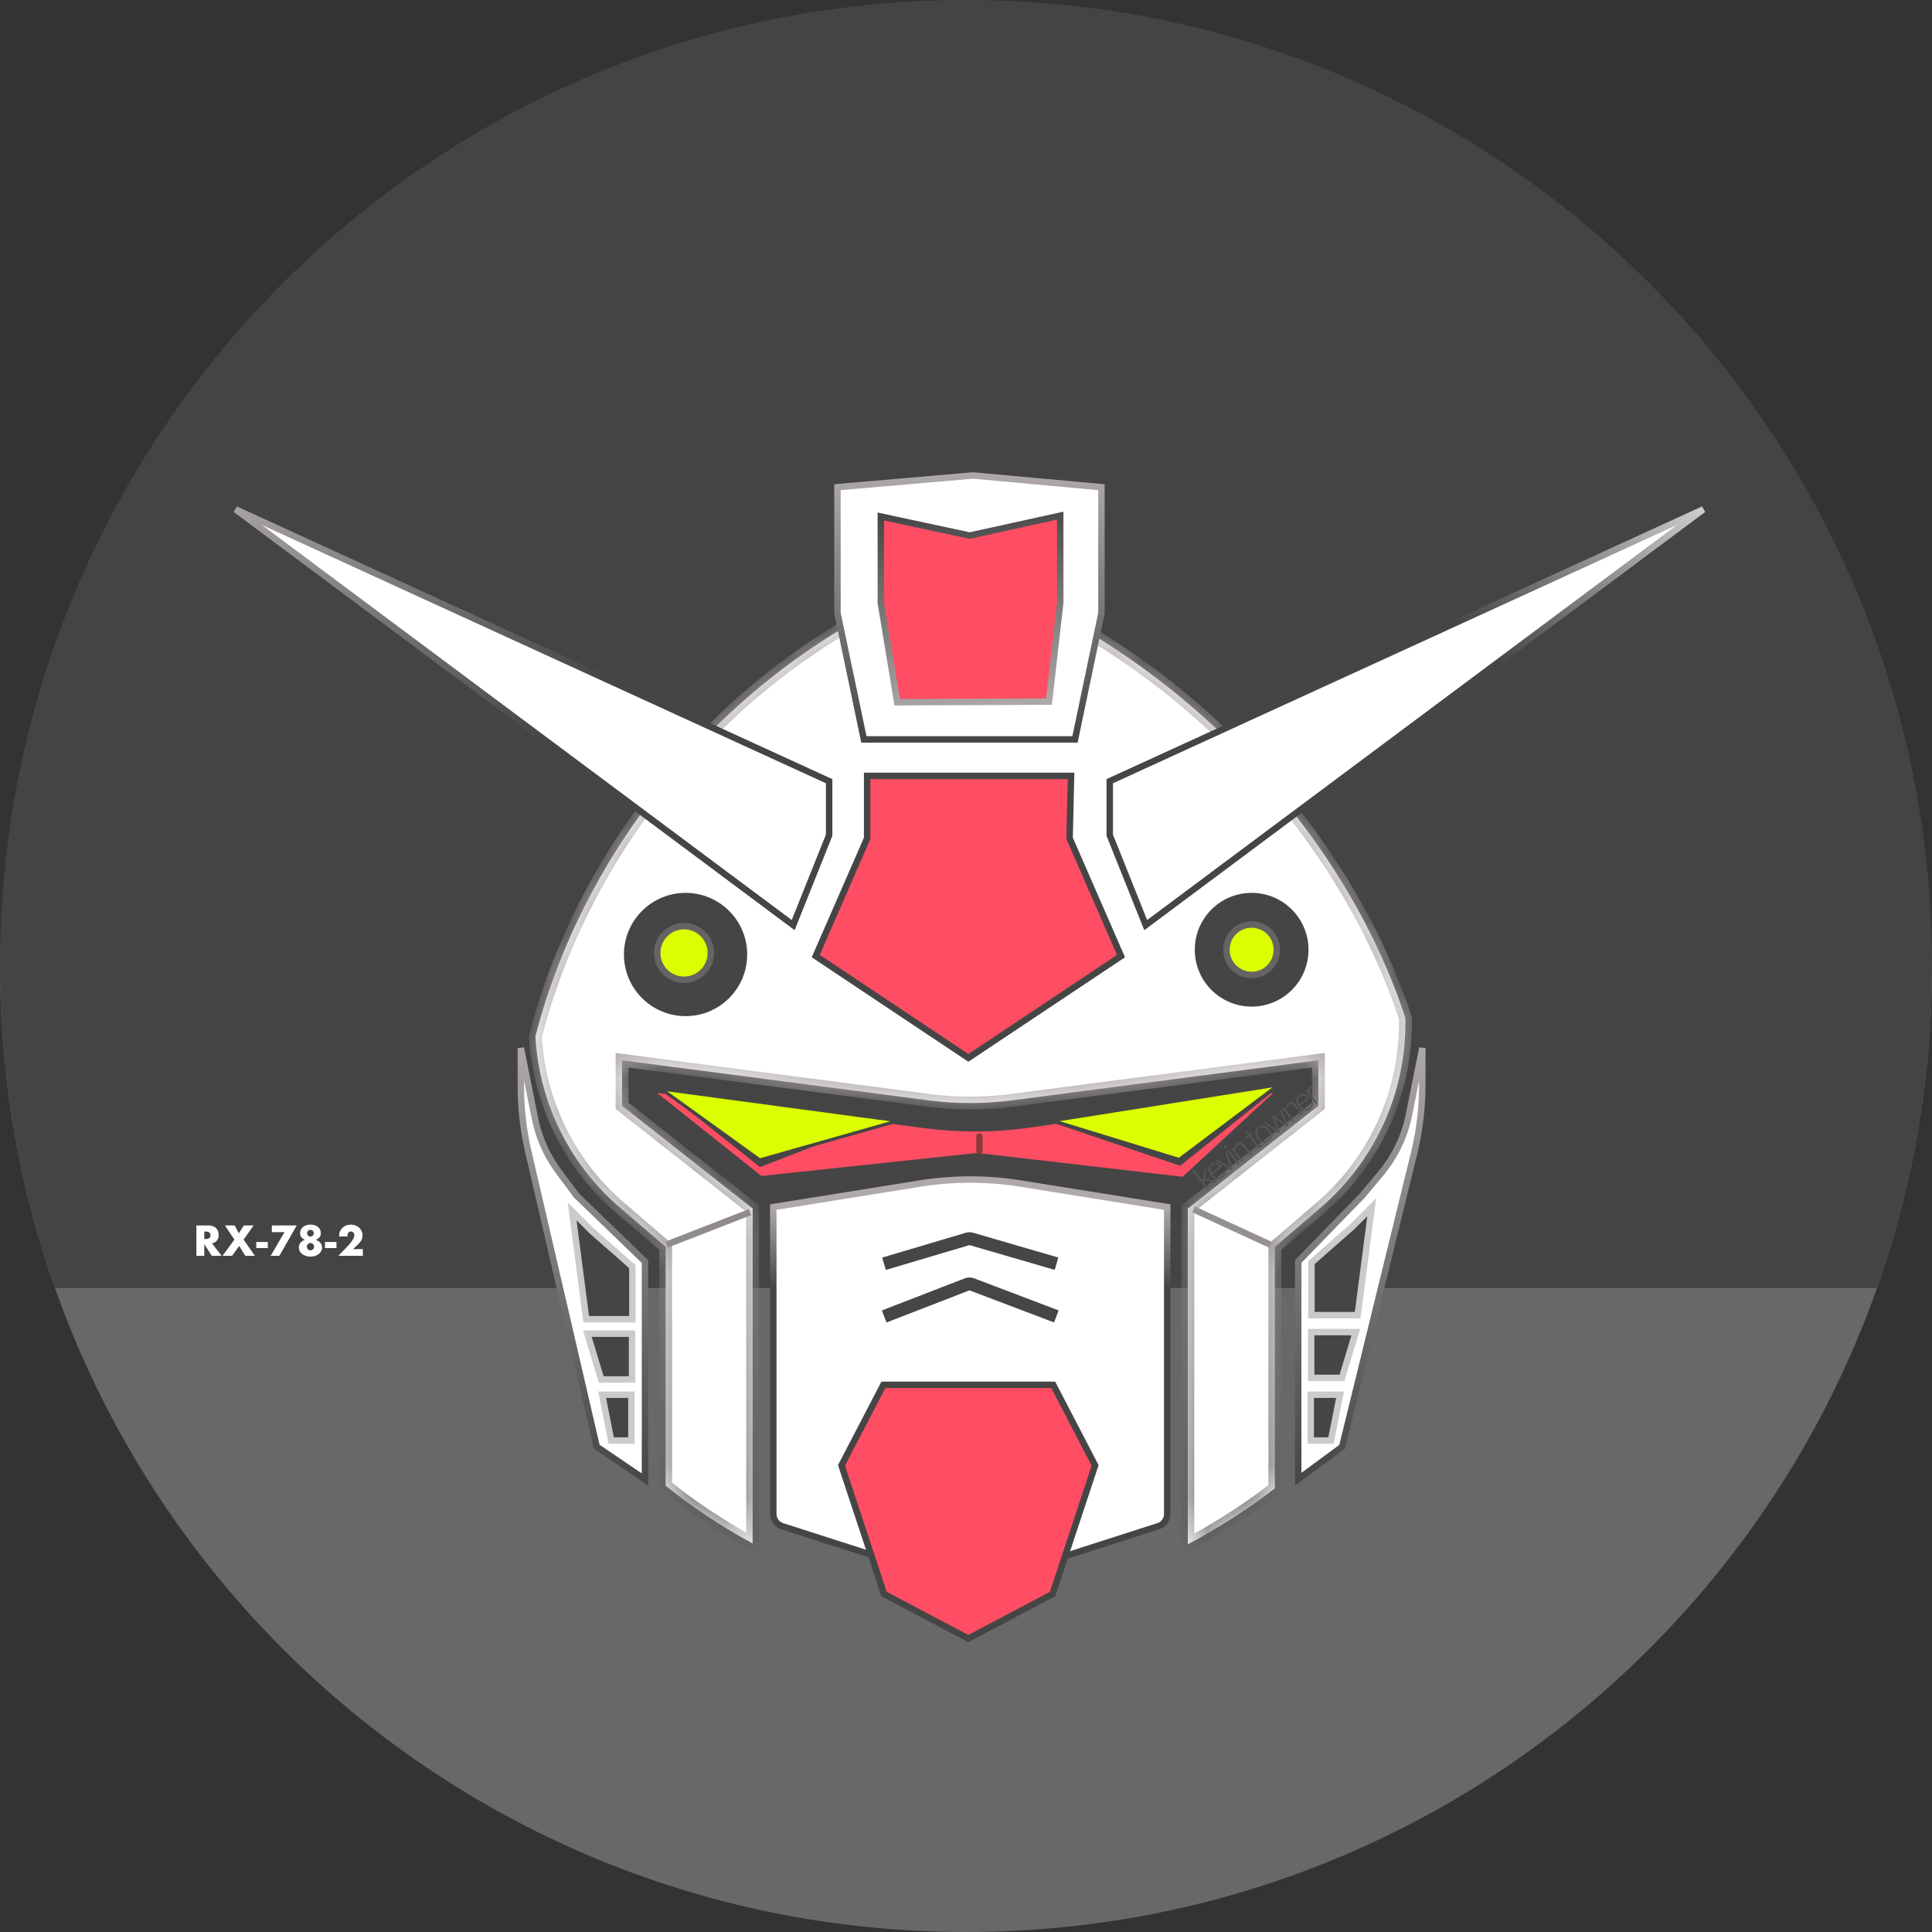 <svg width="60" height="60" viewBox="0 0 60 60" fill="none" xmlns="http://www.w3.org/2000/svg">
<rect x="0" y="0" width="60" height="60" fill="#333333" stroke="none"/>
<path fill-rule="evenodd" clip-rule="evenodd" d="M30 60C46.569 60 60 46.569 60 30H0C0 46.569 13.431 60 30 60Z" fill="#686868"/>
<path fill-rule="evenodd" clip-rule="evenodd" d="M58.293 40C59.398 36.872 60 33.506 60 30C60 13.431 46.569 0 30 0C13.431 0 0 13.431 0 30C0 33.506 0.602 36.872 1.707 40H58.293Z" fill="#444444"/>
<mask id="path-3-inside-1" fill="white">
<path fill-rule="evenodd" clip-rule="evenodd" d="M43.647 31.618V31.771C43.647 33.977 42.683 36.072 41.008 37.508L39.592 38.722V45.672V46.222C38.789 46.847 37.888 47.427 36.889 47.962V37.531L40.944 34.342V32.928L31.428 34.172C30.567 34.285 29.696 34.285 28.835 34.172L19.319 32.928V34.342L23.374 37.531V47.936C22.368 47.385 21.467 46.786 20.671 46.14V45.671V38.72L19.255 37.507C17.686 36.162 16.741 34.238 16.628 32.187C18.134 26.32 22.686 20.361 29.861 17.752C36.803 20.277 41.781 25.938 43.647 31.618Z"/>
</mask>
<path fill-rule="evenodd" clip-rule="evenodd" d="M43.647 31.618V31.771C43.647 33.977 42.683 36.072 41.008 37.508L39.592 38.722V45.672V46.222C38.789 46.847 37.888 47.427 36.889 47.962V37.531L40.944 34.342V32.928L31.428 34.172C30.567 34.285 29.696 34.285 28.835 34.172L19.319 32.928V34.342L23.374 37.531V47.936C22.368 47.385 21.467 46.786 20.671 46.14V45.671V38.72L19.255 37.507C17.686 36.162 16.741 34.238 16.628 32.187C18.134 26.32 22.686 20.361 29.861 17.752C36.803 20.277 41.781 25.938 43.647 31.618Z" fill="white"/>
<path d="M43.647 31.618H43.847V31.586L43.837 31.555L43.647 31.618ZM41.008 37.508L40.878 37.356L40.878 37.356L41.008 37.508ZM39.592 38.722L39.462 38.57L39.392 38.63V38.722H39.592ZM39.592 46.222L39.715 46.38L39.792 46.32V46.222H39.592ZM36.889 47.962H36.689V48.297L36.984 48.139L36.889 47.962ZM36.889 37.531L36.766 37.373L36.689 37.434V37.531H36.889ZM40.944 34.342L41.068 34.499L41.144 34.439V34.342H40.944ZM40.944 32.928H41.144V32.7L40.918 32.73L40.944 32.928ZM31.428 34.172L31.402 33.974L31.402 33.974L31.428 34.172ZM28.835 34.172L28.809 34.371L28.809 34.371L28.835 34.172ZM19.319 32.928L19.345 32.73L19.119 32.7V32.928H19.319ZM19.319 34.342H19.119V34.439L19.196 34.499L19.319 34.342ZM23.374 37.531H23.574V37.434L23.497 37.373L23.374 37.531ZM23.374 47.936L23.278 48.111L23.574 48.273V47.936H23.374ZM20.671 46.14H20.471V46.235L20.545 46.295L20.671 46.14ZM20.671 38.72H20.871V38.628L20.801 38.568L20.671 38.72ZM19.255 37.507L19.125 37.658L19.125 37.658L19.255 37.507ZM16.628 32.187L16.434 32.138L16.426 32.168L16.428 32.199L16.628 32.187ZM29.861 17.752L29.929 17.564L29.861 17.539L29.792 17.564L29.861 17.752ZM43.447 31.618V31.771H43.847V31.618H43.447ZM43.447 31.771C43.447 33.918 42.509 35.959 40.878 37.356L41.139 37.66C42.858 36.186 43.847 34.035 43.847 31.771H43.447ZM40.878 37.356L39.462 38.57L39.723 38.873L41.139 37.66L40.878 37.356ZM39.392 38.722V45.672H39.792V38.722H39.392ZM39.392 45.672V46.222H39.792V45.672H39.392ZM39.469 46.064C38.676 46.682 37.785 47.256 36.795 47.786L36.984 48.139C37.991 47.599 38.902 47.013 39.715 46.38L39.469 46.064ZM37.089 47.962V37.531H36.689V47.962H37.089ZM37.013 37.688L41.068 34.499L40.82 34.185L36.766 37.373L37.013 37.688ZM41.144 34.342V32.928H40.744V34.342H41.144ZM40.918 32.73L31.402 33.974L31.454 34.371L40.97 33.126L40.918 32.73ZM31.402 33.974C30.559 34.084 29.704 34.084 28.861 33.974L28.809 34.371C29.687 34.486 30.576 34.486 31.454 34.371L31.402 33.974ZM28.861 33.974L19.345 32.73L19.293 33.126L28.809 34.371L28.861 33.974ZM19.119 32.928V34.342H19.519V32.928H19.119ZM19.196 34.499L23.25 37.688L23.497 37.373L19.443 34.185L19.196 34.499ZM23.174 37.531V47.936H23.574V37.531H23.174ZM23.47 47.76C22.473 47.214 21.583 46.623 20.797 45.985L20.545 46.295C21.351 46.95 22.262 47.555 23.278 48.111L23.47 47.76ZM20.871 46.14V45.671H20.471V46.14H20.871ZM20.871 45.671V38.72H20.471V45.671H20.871ZM20.801 38.568L19.385 37.355L19.125 37.658L20.541 38.872L20.801 38.568ZM19.385 37.355C17.858 36.046 16.938 34.173 16.827 32.176L16.428 32.199C16.544 34.304 17.515 36.278 19.125 37.658L19.385 37.355ZM16.821 32.237C18.313 26.428 22.822 20.524 29.929 17.94L29.792 17.564C22.55 20.198 17.955 26.212 16.434 32.138L16.821 32.237ZM29.792 17.94C36.676 20.443 41.61 26.057 43.457 31.68L43.837 31.555C41.953 25.818 36.931 20.11 29.929 17.564L29.792 17.94Z" fill="url(#paint0_linear)" mask="url(#path-3-inside-1)"/>
<path d="M31.701 36.757L36.249 37.487V47.017C36.249 47.191 36.137 47.345 35.971 47.398L30.132 49.273L24.293 47.398C24.127 47.345 24.015 47.191 24.015 47.017V37.487L28.563 36.757C29.602 36.59 30.662 36.59 31.701 36.757Z" fill="white" stroke="url(#paint1_linear)" stroke-width="0.2"/>
<path d="M32.709 43.007L34.01 45.51L32.687 49.505L30.072 50.887L27.456 49.505L26.133 45.51L27.434 43.007L30.072 43.007L32.709 43.007Z" fill="#FF4E63" stroke="#454545" stroke-width="0.2"/>
<path d="M27.645 39.19L30.051 38.476C30.087 38.465 30.127 38.465 30.163 38.475L32.619 39.19" stroke="#464646" stroke-width="0.4" stroke-linecap="square"/>
<path d="M27.645 40.812L30.036 39.886C30.082 39.869 30.133 39.868 30.179 39.886L32.619 40.812" stroke="#464646" stroke-width="0.4" stroke-linecap="square"/>
<path d="M17.897 37.119L17.902 37.126L17.907 37.132L20.031 39.179V45.946L18.532 44.93L16.406 35.762C16.253 35.103 16.176 34.428 16.176 33.752V32.548L16.613 34.731C16.732 35.326 16.981 35.886 17.342 36.373L17.897 37.119Z" fill="white" stroke="url(#paint2_linear)" stroke-width="0.2"/>
<path d="M18.672 42.841L18.241 41.419H19.629V42.841H18.672Z" fill="#454545" stroke="#CBCBCB" stroke-width="0.2"/>
<path d="M18.205 40.971L17.768 37.62L18.371 38.223L18.371 38.223L18.376 38.227L19.024 38.797L19.639 39.337V40.971H18.205Z" fill="#454545" stroke="#CBCBCB" stroke-width="0.2"/>
<path d="M18.981 44.737L18.701 43.315H19.61V44.737H18.981Z" fill="#454545" stroke="#CBCBCB" stroke-width="0.2"/>
<path d="M42.314 37.123L42.314 37.124L42.309 37.129L40.317 39.177V45.937L41.682 44.932L43.916 35.813C44.086 35.12 44.171 34.409 44.171 33.695V32.548L43.758 34.615C43.624 35.286 43.324 35.912 42.886 36.437L42.314 37.123Z" fill="white" stroke="url(#paint3_linear)" stroke-width="0.2"/>
<path d="M41.676 42.791L42.106 41.369H40.719V42.791H41.676Z" fill="#454545" stroke="#CBCBCB" stroke-width="0.2"/>
<path d="M42.163 40.844L42.6 37.493L41.997 38.096L41.997 38.096L41.992 38.1L40.728 39.211V40.844H42.163Z" fill="#454545" stroke="#CBCBCB" stroke-width="0.2"/>
<path d="M41.335 44.737L41.616 43.315H40.706V44.737H41.335Z" fill="#454545" stroke="#CBCBCB" stroke-width="0.2"/>
<circle cx="21.291" cy="29.643" r="1.914" fill="#454545"/>
<circle cx="21.243" cy="29.595" r="0.833" fill="#DBFF00" stroke="#646464" stroke-width="0.2"/>
<circle cx="38.871" cy="29.495" r="1.766" fill="#454545"/>
<circle cx="38.871" cy="29.495" r="0.783" fill="#DBFF00" stroke="#646464" stroke-width="0.2"/>
<path d="M30.355 35.908L30.344 35.907L30.333 35.908L23.616 36.624L20.223 33.922V33.814L28.694 34.934C29.789 35.079 30.898 35.074 31.991 34.917L39.704 33.816L39.704 33.927L36.762 36.65L30.355 35.908Z" fill="#FF4E63" stroke="#454545" stroke-width="0.2"/>
<path d="M20.521 33.794L27.519 34.727L23.602 36.245L20.521 33.794Z" fill="#454545"/>
<path d="M39.897 33.607L32.468 34.787L36.651 36.205L39.897 33.607Z" fill="#454545"/>
<path d="M23.595 36.024L20.533 33.817L27.895 34.805L23.595 36.024Z" fill="#DBFF00" stroke="#454545" stroke-width="0.1"/>
<path d="M36.62 36.01L39.706 33.688L32.689 34.803L36.62 36.01Z" fill="#DBFF00" stroke="#454545" stroke-width="0.1"/>
<line x1="30.418" y1="35.293" x2="30.418" y2="35.746" stroke="#893A3A" stroke-width="0.2" stroke-linecap="round"/>
<path d="M26.93 24.096L30.074 24.096L33.263 24.096L33.218 26.012L33.217 26.034L33.226 26.054L34.814 29.692L30.074 32.853L25.334 29.692L26.922 26.054L26.93 26.035V26.014V24.096Z" fill="#FF4E63" stroke="#454545" stroke-width="0.2"/>
<path d="M25.75 25.937L24.633 28.73L7.316 15.819L25.75 24.261L25.75 25.937Z" fill="white" stroke="url(#paint4_linear)" stroke-width="0.2"/>
<path d="M34.464 25.937L35.581 28.73L52.898 15.819L34.464 24.261L34.464 25.937Z" fill="white" stroke="url(#paint5_linear)" stroke-width="0.2"/>
<path d="M34.206 19.041L33.385 22.963H26.829L26.008 19.041V15.13L30.212 14.766L34.206 15.13V19.041Z" fill="white" stroke="url(#paint6_linear)" stroke-width="0.2"/>
<path d="M27.355 18.725L27.355 16.041L30.091 16.628L30.113 16.633L30.135 16.628L32.926 16.015L32.926 18.716L32.578 21.789L27.863 21.809L27.355 18.725Z" fill="#FF4E63" stroke="url(#paint7_linear)" stroke-width="0.2" stroke-linecap="round"/>
<path d="M20.8 38.614L23.2 37.68" stroke="#918C8C" stroke-width="0.2" stroke-linecap="square"/>
<path d="M39.36 38.614L37.16 37.6" stroke="#969191" stroke-width="0.2" stroke-linecap="square"/>
<path d="M37.411 36.653L37.399 36.745L37.523 36.904L37.477 36.94L37.014 36.35L37.06 36.314L37.356 36.691L37.363 36.61L37.4 36.329L37.458 36.284L37.419 36.597L37.799 36.688L37.744 36.731L37.411 36.653ZM37.959 36.574C37.924 36.602 37.885 36.618 37.843 36.623C37.8 36.628 37.759 36.621 37.719 36.603C37.679 36.584 37.643 36.556 37.613 36.517L37.6 36.5C37.569 36.46 37.548 36.418 37.538 36.374C37.529 36.33 37.531 36.288 37.544 36.248C37.558 36.208 37.58 36.175 37.613 36.15C37.663 36.11 37.717 36.096 37.773 36.108C37.83 36.119 37.882 36.154 37.928 36.214L37.949 36.239L37.652 36.472L37.659 36.481C37.696 36.528 37.74 36.557 37.792 36.567C37.843 36.577 37.89 36.566 37.931 36.534C37.955 36.515 37.973 36.493 37.985 36.47C37.997 36.446 38.003 36.418 38.003 36.386L38.049 36.386C38.053 36.461 38.023 36.524 37.959 36.574ZM37.643 36.189C37.609 36.216 37.59 36.252 37.586 36.296C37.582 36.34 37.594 36.385 37.623 36.432L37.872 36.236L37.868 36.231C37.836 36.192 37.799 36.169 37.757 36.16C37.716 36.152 37.678 36.162 37.643 36.189ZM38.21 36.263L38.06 35.811L38.108 35.774L38.278 36.312L38.241 36.341L37.759 36.047L37.806 36.01L38.21 36.263ZM38.498 36.14L38.452 36.176L38.126 35.76L38.172 35.724L38.498 36.14ZM38.023 35.646C38.016 35.637 38.014 35.628 38.014 35.617C38.015 35.607 38.021 35.598 38.03 35.59C38.04 35.583 38.05 35.58 38.061 35.581C38.071 35.583 38.08 35.588 38.087 35.596C38.093 35.605 38.096 35.615 38.095 35.625C38.094 35.636 38.089 35.645 38.079 35.652C38.069 35.66 38.059 35.663 38.049 35.661C38.039 35.66 38.03 35.655 38.023 35.646ZM38.278 35.641L38.335 35.711C38.331 35.673 38.335 35.638 38.348 35.606C38.36 35.575 38.381 35.547 38.409 35.525C38.454 35.49 38.497 35.477 38.538 35.485C38.58 35.493 38.62 35.522 38.66 35.572L38.874 35.845L38.828 35.881L38.614 35.608C38.584 35.571 38.555 35.549 38.525 35.543C38.495 35.537 38.463 35.547 38.429 35.574C38.401 35.596 38.383 35.625 38.375 35.66C38.367 35.695 38.369 35.732 38.383 35.77L38.606 36.055L38.56 36.091L38.234 35.675L38.278 35.641ZM38.72 35.122L38.804 35.228L38.89 35.161L38.919 35.199L38.833 35.266L39.05 35.543C39.069 35.566 39.086 35.58 39.103 35.585C39.12 35.59 39.139 35.584 39.158 35.569C39.166 35.563 39.177 35.552 39.193 35.536L39.224 35.572C39.215 35.586 39.201 35.601 39.18 35.617C39.148 35.642 39.118 35.651 39.09 35.644C39.061 35.637 39.032 35.615 39.005 35.58L38.787 35.302L38.711 35.362L38.681 35.325L38.758 35.265L38.674 35.158L38.72 35.122ZM39.047 35.363C39.016 35.323 38.995 35.281 38.986 35.237C38.976 35.193 38.978 35.151 38.993 35.111C39.007 35.071 39.032 35.037 39.068 35.009C39.123 34.965 39.184 34.95 39.248 34.962C39.313 34.973 39.371 35.011 39.421 35.075L39.428 35.085C39.46 35.125 39.48 35.167 39.49 35.212C39.5 35.256 39.498 35.298 39.483 35.337C39.468 35.377 39.443 35.411 39.407 35.439C39.352 35.482 39.292 35.498 39.227 35.486C39.162 35.474 39.105 35.437 39.054 35.372L39.047 35.363ZM39.103 35.34C39.142 35.389 39.187 35.42 39.238 35.432C39.288 35.444 39.335 35.433 39.377 35.4C39.418 35.368 39.439 35.326 39.44 35.274C39.441 35.221 39.42 35.169 39.38 35.117L39.373 35.108C39.348 35.076 39.319 35.052 39.287 35.035C39.254 35.017 39.222 35.01 39.189 35.012C39.156 35.014 39.126 35.026 39.099 35.048C39.058 35.08 39.037 35.122 39.037 35.175C39.036 35.227 39.056 35.279 39.097 35.331L39.103 35.34ZM39.643 35.087L39.678 35.117L39.658 35.073L39.508 34.676L39.547 34.645L39.893 34.883L39.938 34.919L39.916 34.871L39.751 34.486L39.799 34.448L40.004 34.959L39.964 34.99L39.599 34.744L39.576 34.725L39.589 34.752L39.743 35.163L39.703 35.194L39.257 34.873L39.304 34.836L39.643 35.087ZM39.867 34.395L39.924 34.465C39.919 34.427 39.924 34.392 39.937 34.361C39.949 34.329 39.97 34.302 39.998 34.28C40.042 34.245 40.085 34.231 40.127 34.239C40.168 34.247 40.209 34.276 40.248 34.326L40.462 34.599L40.417 34.635L40.203 34.362C40.173 34.325 40.144 34.303 40.114 34.297C40.084 34.291 40.052 34.302 40.018 34.328C39.99 34.351 39.971 34.379 39.963 34.415C39.956 34.449 39.958 34.486 39.971 34.525L40.195 34.809L40.149 34.845L39.823 34.429L39.867 34.395ZM40.686 34.437C40.65 34.464 40.611 34.481 40.569 34.486C40.527 34.491 40.486 34.484 40.446 34.465C40.405 34.447 40.37 34.418 40.34 34.379L40.327 34.363C40.295 34.323 40.275 34.281 40.265 34.236C40.255 34.192 40.258 34.15 40.271 34.11C40.284 34.07 40.307 34.037 40.339 34.012C40.39 33.973 40.443 33.959 40.5 33.97C40.556 33.981 40.608 34.016 40.655 34.076L40.675 34.102L40.378 34.334L40.385 34.343C40.422 34.39 40.467 34.419 40.518 34.43C40.57 34.44 40.616 34.428 40.657 34.396C40.682 34.377 40.7 34.356 40.712 34.332C40.723 34.308 40.729 34.28 40.729 34.248L40.775 34.248C40.78 34.323 40.75 34.386 40.686 34.437ZM40.37 34.051C40.335 34.078 40.316 34.114 40.312 34.158C40.308 34.202 40.321 34.247 40.349 34.294L40.599 34.099L40.595 34.093C40.562 34.054 40.525 34.031 40.484 34.023C40.443 34.014 40.405 34.024 40.37 34.051ZM40.759 33.759C40.748 33.764 40.737 33.772 40.726 33.78C40.697 33.803 40.679 33.83 40.672 33.862C40.664 33.893 40.669 33.927 40.684 33.964L40.908 34.25L40.862 34.286L40.536 33.87L40.581 33.835L40.634 33.9C40.62 33.832 40.639 33.777 40.693 33.735C40.706 33.725 40.717 33.718 40.727 33.716L40.759 33.759Z" fill="#565656"/>
<path d="M6.344 38.479H6.39C6.438 38.479 6.475 38.469 6.501 38.449C6.527 38.429 6.54 38.4 6.54 38.362C6.54 38.325 6.527 38.296 6.501 38.276C6.475 38.256 6.438 38.246 6.39 38.246H6.344V38.479ZM6.883 39H6.577L6.344 38.638V39H6.099V38.057H6.48C6.532 38.057 6.578 38.065 6.617 38.081C6.657 38.096 6.689 38.117 6.714 38.144C6.74 38.17 6.759 38.201 6.771 38.236C6.785 38.271 6.791 38.309 6.791 38.349C6.791 38.42 6.774 38.479 6.739 38.524C6.705 38.568 6.654 38.598 6.586 38.614L6.883 39ZM7.28 38.498L6.986 38.057H7.289L7.416 38.301L7.574 38.057H7.876L7.565 38.498L7.916 39H7.617L7.429 38.693L7.207 39H6.911L7.28 38.498ZM7.958 38.571H8.317V38.76H7.958V38.571ZM8.836 38.265H8.442V38.057H9.216L8.676 39H8.406L8.836 38.265ZM9.529 38.715C9.529 38.731 9.532 38.746 9.538 38.76C9.544 38.774 9.551 38.787 9.561 38.797C9.571 38.807 9.583 38.816 9.596 38.822C9.611 38.828 9.626 38.831 9.641 38.831C9.656 38.831 9.671 38.828 9.684 38.822C9.698 38.816 9.71 38.807 9.72 38.797C9.731 38.787 9.739 38.775 9.745 38.761C9.751 38.747 9.754 38.732 9.754 38.716C9.754 38.685 9.743 38.658 9.72 38.636C9.699 38.614 9.672 38.602 9.641 38.602C9.61 38.602 9.583 38.614 9.561 38.636C9.54 38.658 9.529 38.684 9.529 38.715ZM9.538 38.297C9.538 38.327 9.548 38.352 9.568 38.373C9.588 38.392 9.612 38.403 9.641 38.403C9.656 38.403 9.67 38.4 9.683 38.394C9.695 38.388 9.706 38.38 9.715 38.371C9.724 38.361 9.731 38.35 9.736 38.337C9.742 38.325 9.745 38.312 9.745 38.299C9.745 38.27 9.735 38.246 9.715 38.226C9.695 38.205 9.671 38.195 9.641 38.195C9.612 38.195 9.588 38.205 9.568 38.225C9.548 38.245 9.538 38.269 9.538 38.297ZM9.468 38.502C9.369 38.462 9.32 38.392 9.32 38.295C9.32 38.255 9.328 38.219 9.344 38.188C9.36 38.155 9.381 38.127 9.409 38.104C9.437 38.08 9.471 38.062 9.51 38.05C9.55 38.038 9.594 38.031 9.641 38.031C9.689 38.031 9.732 38.038 9.771 38.05C9.811 38.062 9.845 38.08 9.873 38.104C9.901 38.127 9.923 38.155 9.939 38.188C9.955 38.219 9.963 38.255 9.963 38.295C9.963 38.32 9.96 38.343 9.955 38.362C9.95 38.382 9.941 38.4 9.929 38.416C9.917 38.432 9.901 38.447 9.881 38.461C9.862 38.475 9.838 38.489 9.809 38.502C9.937 38.553 10.002 38.633 10.002 38.745C10.002 38.785 9.992 38.822 9.974 38.856C9.956 38.89 9.931 38.92 9.899 38.945C9.867 38.97 9.829 38.99 9.785 39.004C9.742 39.018 9.694 39.025 9.641 39.025C9.591 39.025 9.543 39.018 9.499 39.004C9.456 38.99 9.418 38.971 9.385 38.946C9.353 38.921 9.327 38.892 9.309 38.858C9.291 38.823 9.281 38.786 9.281 38.745C9.281 38.631 9.344 38.55 9.468 38.502ZM10.091 38.571H10.45V38.76H10.091V38.571ZM11.269 39H10.51L10.744 38.758C10.805 38.693 10.854 38.639 10.889 38.595C10.924 38.55 10.95 38.512 10.966 38.481C10.984 38.45 10.995 38.425 10.999 38.406C11.003 38.387 11.005 38.371 11.005 38.358C11.005 38.343 11.002 38.33 10.998 38.316C10.993 38.303 10.987 38.291 10.977 38.281C10.968 38.27 10.957 38.262 10.944 38.256C10.931 38.25 10.916 38.246 10.899 38.246C10.865 38.246 10.839 38.257 10.82 38.279C10.802 38.3 10.793 38.328 10.793 38.36C10.793 38.369 10.794 38.383 10.796 38.4H10.529C10.529 38.345 10.537 38.295 10.555 38.25C10.573 38.205 10.599 38.166 10.631 38.134C10.664 38.101 10.702 38.076 10.746 38.059C10.791 38.041 10.84 38.032 10.894 38.032C10.946 38.032 10.995 38.041 11.039 38.057C11.084 38.074 11.123 38.097 11.155 38.127C11.188 38.157 11.213 38.193 11.231 38.235C11.249 38.276 11.259 38.32 11.259 38.369C11.259 38.42 11.248 38.468 11.225 38.513C11.203 38.556 11.168 38.6 11.12 38.646L10.964 38.792H11.269V39Z" fill="white"/>
<defs>
<linearGradient id="paint0_linear" x1="30.137" y1="17.752" x2="30" y2="50.5" gradientUnits="userSpaceOnUse">
<stop offset="0.48" stop-color="#AFA8A8"/>
<stop offset="1" stop-color="#454545"/>
</linearGradient>
<linearGradient id="paint1_linear" x1="30" y1="37.5" x2="30" y2="40" gradientUnits="userSpaceOnUse">
<stop stop-color="#AFA9A9"/>
<stop offset="1" stop-color="#454545"/>
</linearGradient>
<linearGradient id="paint2_linear" x1="18.103" y1="32.349" x2="18.103" y2="46.135" gradientUnits="userSpaceOnUse">
<stop stop-color="#AFA9A9"/>
<stop offset="1" stop-color="#454545"/>
</linearGradient>
<linearGradient id="paint3_linear" x1="42.244" y1="32.349" x2="42.244" y2="46.135" gradientUnits="userSpaceOnUse">
<stop stop-color="#AFA9A9"/>
<stop offset="1" stop-color="#454545"/>
</linearGradient>
<linearGradient id="paint4_linear" x1="9.224" y1="12.668" x2="24.897" y2="28.674" gradientUnits="userSpaceOnUse">
<stop stop-color="#AFA9A9"/>
<stop offset="0.569" stop-color="#454545"/>
</linearGradient>
<linearGradient id="paint5_linear" x1="50.99" y1="12.668" x2="35.317" y2="28.674" gradientUnits="userSpaceOnUse">
<stop stop-color="#DDDDDD"/>
<stop offset="0.392" stop-color="#454545"/>
</linearGradient>
<linearGradient id="paint6_linear" x1="30.107" y1="14.665" x2="30.107" y2="23.063" gradientUnits="userSpaceOnUse">
<stop stop-color="#AFA9A9"/>
<stop offset="1" stop-color="#454545"/>
</linearGradient>
<linearGradient id="paint7_linear" x1="30.871" y1="22.05" x2="30.294" y2="15.645" gradientUnits="userSpaceOnUse">
<stop stop-color="#AFA9A9"/>
<stop offset="1" stop-color="#454545"/>
</linearGradient>
</defs>
</svg>
